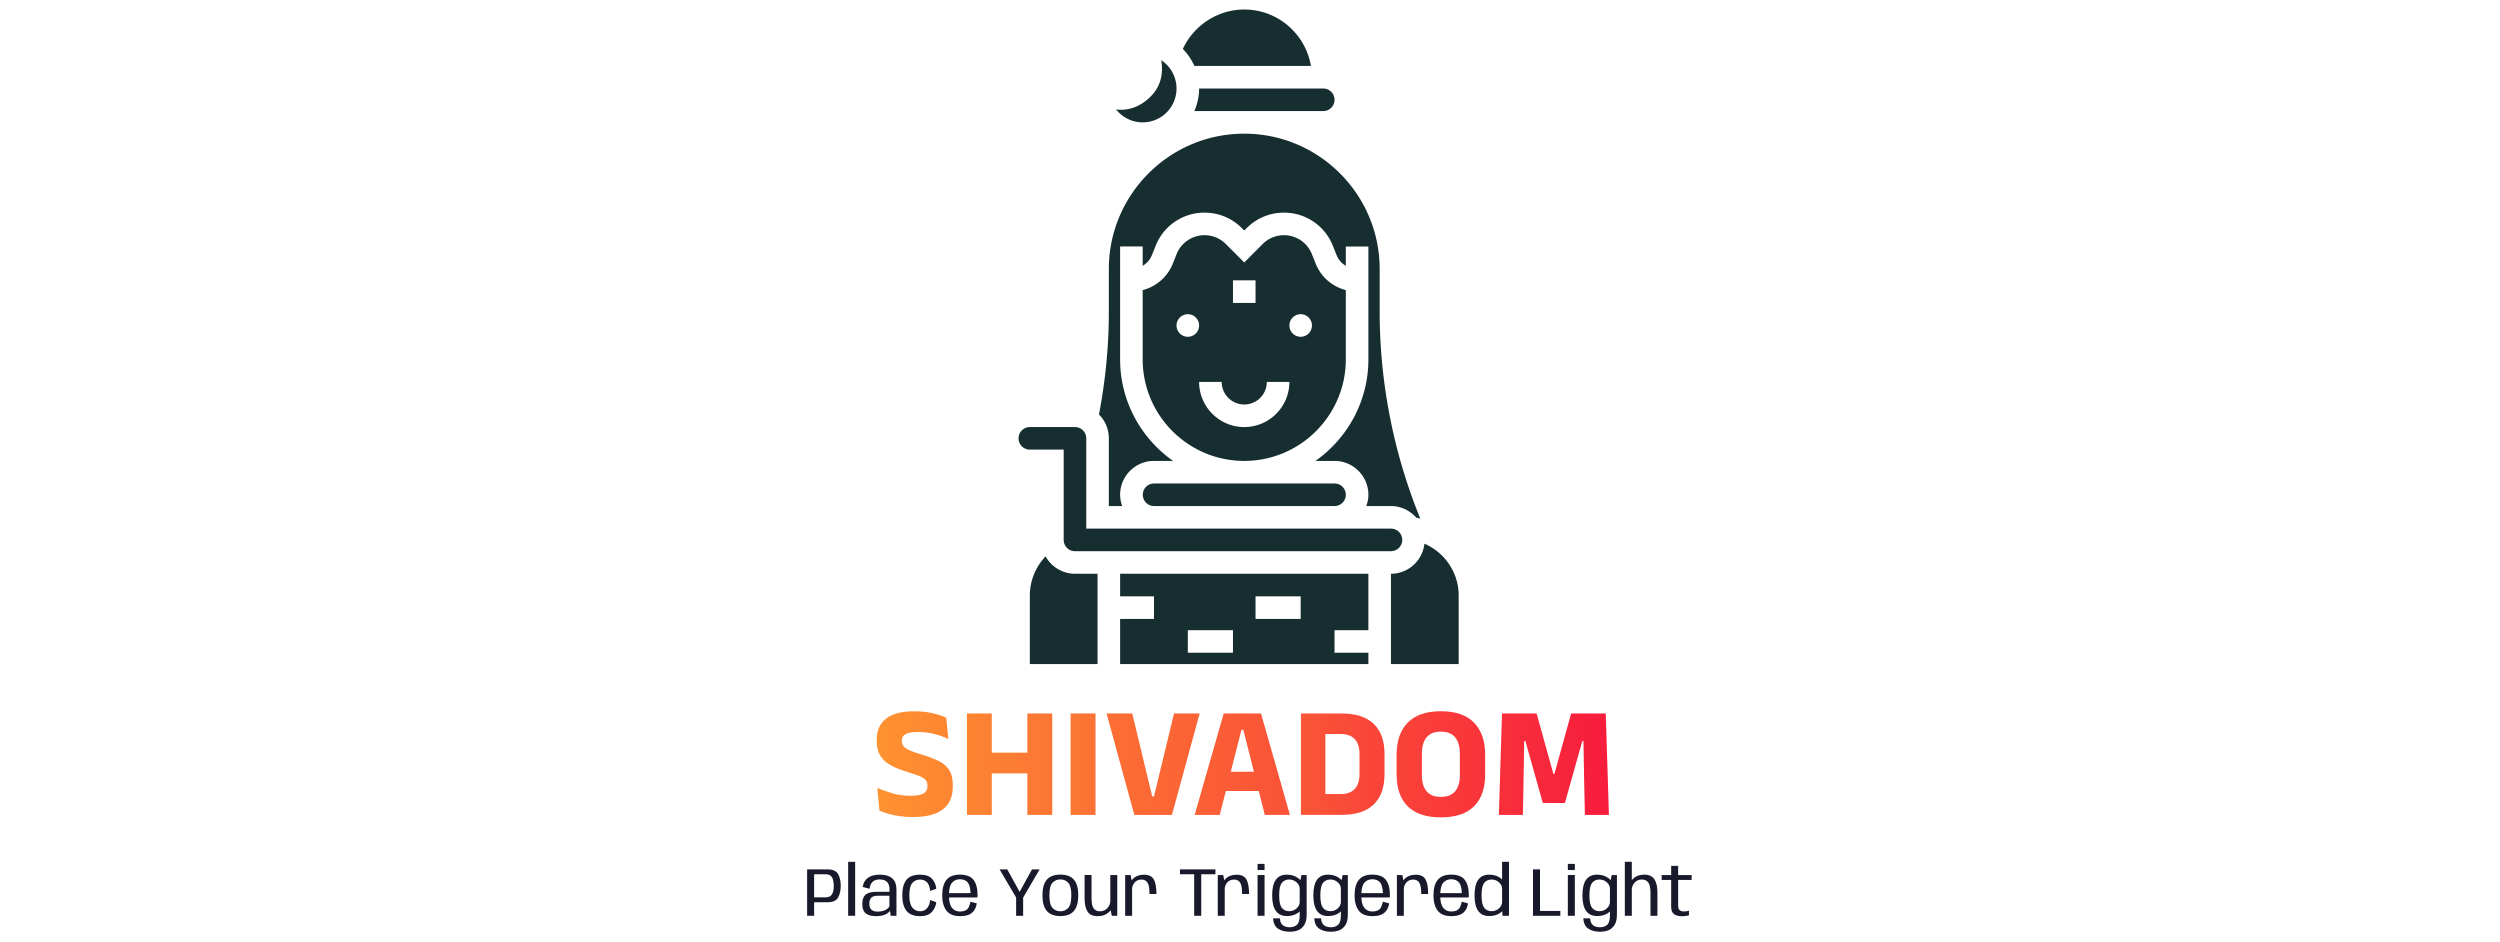 <svg xmlns="http://www.w3.org/2000/svg" version="1.1" xmlns:xlink="http://www.w3.org/1999/xlink" width="2000" height="754" viewBox="0 0 2000 754"><svg xml:space="preserve" width="2000" height="754" data-version="2" data-id="lg_o2uisYn70cKC3CxJYF" viewBox="0 0 723 754" x="0" y="0"><rect width="100%" height="100%" fill="transparent"></rect><g transform="translate(93.29 611.34)"><linearGradient id="a" x1="-1.55" x2="9.24" y1="0" y2="0" gradientUnits="objectBoundingBox"><stop offset="0%" stop-color="#ffa62e"></stop><stop offset="100%" stop-color="#f71b3d"></stop></linearGradient><path fill="url(#a)" d="M134.6 667.54q-5.65 0-10.57-.73t-8.95-1.9q-4.04-1.18-7.08-2.45l-1.72-18.29q5.02 2.35 11.88 4.35 6.85 2 14.54 2 7.43 0 10.57-1.87 3.14-1.87 3.14-5.87v-.45q0-2.66-1.43-4.35-1.42-1.68-4.76-3.11-3.33-1.43-8.98-3.08-8.51-2.54-14.2-5.65-5.68-3.11-8.47-7.78-2.8-4.67-2.8-11.84v-.83q0-11.05 7.53-16.89 7.52-5.84 22.13-5.84 8.76 0 15.14 1.52 6.38 1.53 10.83 3.62l1.71 17.02q-4.89-2.35-11.08-3.97t-13.24-1.62q-4.95 0-7.78.83-2.82.83-3.96 2.38-1.15 1.56-1.15 3.78v.25q0 2.29 1.3 4 1.31 1.72 4.7 3.31 3.4 1.58 9.69 3.42 8.44 2.48 14 5.31 5.55 2.82 8.32 7.3 2.76 4.48 2.76 11.91v1.01q0 12.26-7.94 18.38-7.94 6.13-24.13 6.13" paint-order="stroke" transform="translate(-136.22 -625.25)"></path></g><rect width="60.9" height="84.58" x="-30.45" y="-42.29" fill="none" rx="0" ry="0" transform="translate(93.79 611.84)"></rect><g transform="translate(169.17 611.34)"><linearGradient id="b" x1="-2.11" x2="6.64" y1="0" y2="0" gradientUnits="objectBoundingBox"><stop offset="0%" stop-color="#ffa62e"></stop><stop offset="100%" stop-color="#f71b3d"></stop></linearGradient><path fill="url(#b)" d="M197.85 665.83h-19.88v-81.15h19.88Zm48.38 0H226.3v-81.15h19.93Zm-56.83-49.79h44.39v16.58H189.4Z" paint-order="stroke" transform="translate(-212.1 -625.25)"></path></g><rect width="68.26" height="81.15" x="-34.13" y="-40.58" fill="none" rx="0" ry="0" transform="translate(169.67 611.84)"></rect><g transform="translate(227.94 611.34)"><linearGradient id="c" x1="-7.43" x2="14.88" y1="0" y2="0" gradientUnits="objectBoundingBox"><stop offset="0%" stop-color="#ffa62e"></stop><stop offset="100%" stop-color="#f71b3d"></stop></linearGradient><path fill="url(#c)" d="M280.84 665.83H260.9v-81.15h19.94Z" paint-order="stroke" transform="translate(-270.87 -625.25)"></path></g><rect width="19.94" height="81.15" x="-9.97" y="-40.58" fill="none" rx="0" ry="0" transform="translate(228.44 611.84)"></rect><g transform="translate(283.98 611.34)"><linearGradient id="d" x1="-4.15" x2="6.32" y1="0" y2="0" gradientUnits="objectBoundingBox"><stop offset="0%" stop-color="#ffa62e"></stop><stop offset="100%" stop-color="#f71b3d"></stop></linearGradient><path fill="url(#d)" d="m311.89 665.83-22.22-81.15h20.57l15.94 66.35h1.46l16-66.35h20.51l-22.16 81.15Z" paint-order="stroke" transform="translate(-326.91 -625.25)"></path></g><rect width="74.48" height="81.15" x="-37.24" y="-40.58" fill="none" rx="0" ry="0" transform="translate(284.48 611.84)"></rect><g transform="translate(355.32 611.34)"><linearGradient id="e" x1="-4.59" x2="4.63" y1="0" y2="0" gradientUnits="objectBoundingBox"><stop offset="0%" stop-color="#ffa62e"></stop><stop offset="100%" stop-color="#f71b3d"></stop></linearGradient><path fill="url(#e)" d="m360.15 665.83 23.24-81.15h29.85l23.11 81.15h-20.06l-17.21-68.07h-1.46l-17.4 68.07Zm19.75-19.12v-15.43h36.58v15.43Z" paint-order="stroke" transform="translate(-398.25 -625.25)"></path></g><rect width="76.2" height="81.15" x="-38.1" y="-40.58" fill="none" rx="0" ry="0" transform="translate(355.82 611.84)"></rect><g transform="translate(435.69 611.34)"><linearGradient id="f" x1="-5.59" x2="3.64" y1="0" y2="0" gradientUnits="objectBoundingBox"><stop offset="0%" stop-color="#ffa62e"></stop><stop offset="100%" stop-color="#f71b3d"></stop></linearGradient><path fill="url(#f)" d="M459.09 665.83v-16.64h17.71q7.62 0 11.43-4.13 3.81-4.12 3.81-11.81V617q0-7.69-3.81-11.78-3.81-4.1-11.43-4.1h-17.78v-16.44h18.48q17.34 0 25.94 8.35 8.61 8.35 8.61 23.97v16.32q0 15.68-8.58 24.09-8.57 8.42-25.97 8.42Zm-13.91 0v-81.15h19.56v81.15Z" paint-order="stroke" transform="translate(-478.62 -625.25)"></path></g><rect width="66.87" height="81.15" x="-33.44" y="-40.58" fill="none" rx="0" ry="0" transform="translate(436.19 611.84)"></rect><g transform="translate(514.2 611.44)"><linearGradient id="g" x1="-6.5" x2="2.58" y1="0" y2="0" gradientUnits="objectBoundingBox"><stop offset="0%" stop-color="#ffa62e"></stop><stop offset="100%" stop-color="#f71b3d"></stop></linearGradient><path fill="url(#g)" d="M557.13 667.8q-17.72 0-26.57-8.89-8.86-8.89-8.86-25.59v-15.43q0-16.77 8.92-25.88t26.51-9.11q17.59 0 26.51 9.11 8.92 9.11 8.92 25.88v15.43q0 16.7-8.89 25.59t-26.54 8.89m0-16.39q7.68 0 11.43-4.5 3.75-4.51 3.75-12.64v-17.4q0-8.51-3.75-13.08t-11.43-4.57q-7.68 0-11.43 4.57t-3.75 13.08v17.4q0 8.13 3.75 12.64 3.75 4.5 11.43 4.5" paint-order="stroke" transform="translate(-557.13 -625.35)"></path></g><rect width="70.86" height="84.9" x="-35.43" y="-42.45" fill="none" rx="0" ry="0" transform="translate(514.7 611.94)"></rect><g transform="translate(604.6 611.34)"><linearGradient id="h" x1="-5.95" x2="1.05" y1="0" y2="0" gradientUnits="objectBoundingBox"><stop offset="0%" stop-color="#ffa62e"></stop><stop offset="100%" stop-color="#f71b3d"></stop></linearGradient><path fill="url(#h)" d="m603.49 665.83 2.54-81.15h27.68l13.4 48.38h.83l13.39-48.38h27.69l2.54 81.15h-19.24l-.57-26.61-.57-32.38h-.96l-13.9 49.46h-17.66l-13.9-49.46h-1.02l-.51 32.45-.5 26.54Z" paint-order="stroke" transform="translate(-647.52 -625.25)"></path></g><rect width="88.07" height="81.15" x="-44.03" y="-40.58" fill="none" rx="0" ry="0" transform="translate(605.1 611.84)"></rect><path fill="#181a2b" d="M7.2 732.628h5.61v-10.83h10.86q6.16 0 8.29-3.76 2.13-3.75 2.13-9.42 0-5.63-2.13-9.37-2.13-3.74-8.29-3.74H7.2Zm5.61-14.74v-18.48h9.16q3.63 0 5.08 2.38 1.46 2.38 1.46 6.86t-1.46 6.86q-1.45 2.38-5.08 2.38Z"></path><rect width="26.89" height="37.12" x="-13.45" y="-18.56" fill="none" rx="0" ry="0" transform="translate(21.14 714.57)"></rect><path fill="#181a2b" d="M40.03 732.628h5.59v-43.17h-5.59Z"></path><rect width="5.59" height="43.17" x="-2.79" y="-21.59" fill="none" rx="0" ry="0" transform="translate(43.33 711.54)"></rect><path fill="#181a2b" d="M62.53 732.928q2.39 0 4.28-.42 1.88-.43 3.25-1.1 1.38-.68 2.26-1.45.88-.77 1.24-1.45l.46 4.12h4.65v-20.73q0-4.4-1.58-7.07t-4.61-3.88q-3.02-1.21-7.37-1.21-2.58 0-4.84.54-2.25.53-4.02 1.69-1.78 1.15-2.97 3.02-1.2 1.87-1.64 4.57l5.44 1.46q.42-2.73 1.5-4.36 1.09-1.64 2.77-2.38 1.67-.74 3.79-.74 2.45 0 4.24.82 1.78.83 2.75 2.6.96 1.77.96 4.66v1.84H62.45q-2.56 0-4.62.47-2.07.47-3.51 1.55-1.44 1.09-2.21 2.95-.77 1.85-.77 4.66 0 2.91.78 4.82.78 1.92 2.28 3.02 1.5 1.1 3.55 1.55 2.05.45 4.58.45m1.21-3.65q-1.4 0-2.64-.29-1.24-.29-2.17-.98-.94-.69-1.45-1.92-.51-1.24-.51-3.22 0-1.93.53-3.16.52-1.24 1.44-1.92.92-.67 2.16-.93 1.24-.26 2.64-.26h9.27v8.5q-.47 1.01-1.71 1.98-1.24.96-3.15 1.58-1.91.62-4.41.62"></path><rect width="27.33" height="33.19" x="-13.66" y="-16.59" fill="none" rx="0" ry="0" transform="translate(65.5 716.83)"></rect><path fill="#181a2b" d="M97.54 732.908q6.84 0 9.77-3.68 2.93-3.67 3.21-7.49l-4.98-1.7q-.11 3.6-2.19 6.28-2.07 2.68-5.81 2.68-3.8 0-6.18-2.97t-2.38-9.68q0-7.15 2.36-9.93 2.35-2.77 6.2-2.77 3.76 0 5.83 2.48 2.06 2.49 2.17 6.59l4.98-1.65q-.28-4.29-3.19-7.81-2.92-3.52-9.79-3.52-7.51 0-10.87 4.11-3.35 4.11-3.35 12.5 0 8 3.35 12.28 3.36 4.28 10.87 4.28"></path><rect width="27.2" height="33.17" x="-13.6" y="-16.59" fill="none" rx="0" ry="0" transform="translate(97.42 716.82)"></rect><path fill="#181a2b" d="M129.55 732.908v-3.69q-4.18 0-6.52-3.05-2.37-3-2.37-9.9 0-7.29 2.45-10.09 2.42-2.78 6.35-2.78 4.05 0 6.3 2.64 1.95 2.47 2.17 8.47h-17.87v3.46h23.37q.11-.82.11-1.78 0-8.17-3.24-12.32-3.27-4.16-10.84-4.16-7.34 0-10.75 4.16-3.44 4.12-3.44 12.4 0 7.81 3.36 12.24 3.33 4.4 10.92 4.4m0-3.69v3.69q4.12 0 6.82-1.08 2.69-1.07 4.4-3.43 1.67-2.34 2.14-5.7l-5-1.34q-.47 2.42-1.41 4.34-.99 1.93-2.77 2.72-1.79.8-4.18.8"></path><rect width="28.27" height="33.2" x="-14.13" y="-16.6" fill="none" rx="0" ry="0" transform="translate(129.9 716.8)"></rect><path fill="#181a2b" d="M174.4 732.628h5.61v-14.57l13.2-22.55h-6.13l-9.85 17.95h-.03l-9.9-17.95h-6.13l13.23 22.52Z"></path><rect width="32.04" height="37.12" x="-16.02" y="-18.56" fill="none" rx="0" ry="0" transform="translate(177.69 714.57)"></rect><path fill="#181a2b" d="M209.79 732.848q7.32 0 10.82-4.06 3.51-4.05 3.51-12.55t-3.51-12.53q-3.5-4.02-10.82-4.02-7.29 0-10.81 4.02-3.52 4.03-3.52 12.53t3.52 12.55q3.52 4.06 10.81 4.06m0-3.82q-3.82 0-6.3-2.68-2.47-2.68-2.47-10.08t2.47-10.07q2.48-2.66 6.3-2.66t6.3 2.66q2.47 2.67 2.47 10.07t-2.47 10.08q-2.48 2.68-6.3 2.68"></path><rect width="28.66" height="33.16" x="-14.33" y="-16.58" fill="none" rx="0" ry="0" transform="translate(210.29 716.77)"></rect><path fill="#181a2b" d="M250.99 732.628h4.31v-32.59h-5.55v27.09Zm-16.26-32.61h-5.55v18.81q0 6.65 2.32 10.38 2.33 3.72 8.05 3.72 5.94 0 9.44-3.56 3.51-3.56 3.51-7.55l-2.72-1.62q0 3.85-2.41 6.34-2.41 2.49-5.87 2.49-3.44 0-5.1-2.37-1.67-2.36-1.67-8.05Z"></path><rect width="26.12" height="32.91" x="-13.06" y="-16.45" fill="none" rx="0" ry="0" transform="translate(242.74 716.97)"></rect><path fill="#181a2b" d="M281.1 715.218h5.55q0-8.05-2.15-11.75-2.16-3.7-7.72-3.7-5.39 0-8.58 2.94-3.19 2.94-3.19 7.12l2.15 1.57q0-3 2.03-5.38 2.04-2.37 5.58-2.37 3.11 0 4.72 2.43 1.61 2.43 1.61 9.14m-19.47 17.41h5.55v-26.29l-1.18-6.3h-4.37Z"></path><rect width="25.02" height="32.86" x="-12.51" y="-16.43" fill="none" rx="0" ry="0" transform="translate(274.64 716.7)"></rect><path fill="#181a2b" d="M316.85 732.628h5.64v-33.22h11.35v-3.9h-28.38v3.9h11.39Z"></path><rect width="28.38" height="37.12" x="-14.19" y="-18.56" fill="none" rx="0" ry="0" transform="translate(320.15 714.57)"></rect><path fill="#181a2b" d="M355.18 715.218h5.56q0-8.05-2.16-11.75-2.16-3.7-7.71-3.7-5.39 0-8.58 2.94-3.19 2.94-3.19 7.12l2.14 1.57q0-3 2.04-5.38 2.03-2.37 5.58-2.37 3.11 0 4.72 2.43 1.6 2.43 1.6 9.14m-19.47 17.41h5.56v-26.29l-1.18-6.3h-4.38Z"></path><rect width="25.03" height="32.86" x="-12.52" y="-16.43" fill="none" rx="0" ry="0" transform="translate(348.73 716.7)"></rect><path fill="#181a2b" d="M367.56 732.628h5.58v-32.61h-5.58Zm0-41.52v4.92h5.58v-4.92Z"></path><rect width="5.58" height="41.52" x="-2.79" y="-20.76" fill="none" rx="0" ry="0" transform="translate(370.85 712.37)"></rect><path fill="#181a2b" d="M393 745.388q4.23 0 7.15-1.22 2.91-1.23 4.8-4.24 1.88-3.01 1.88-8.23v-31.66h-4.15l-1.43 6.66v25.52q0 5.64-2.2 7.62-2.2 1.98-5.86 1.98-2.23 0-3.95-.73-1.72-.73-2.69-2.29-.98-1.55-1.17-4.13h-5.47q.44 5.91 4.08 8.31 3.64 2.41 9.01 2.41m-2.01-12.54q5.33 0 9.02-2.64 3.68-2.64 3.68-5.61l-2.44-3q0 2.86-2.49 5.12-2.49 2.25-5.96 2.25-3.68 0-5.83-2.68-2.14-2.68-2.14-9.99 0-7.32 2.14-10 2.15-2.68 5.83-2.68 3.47 0 5.96 2.24 2.49 2.24 2.49 5.07l2.39-2.8q0-2.89-3.69-5.64-3.68-2.75-9.02-2.75-5.85 0-8.78 4.1-2.93 4.1-2.93 12.43t2.96 12.46q2.95 4.12 8.81 4.12"></path><rect width="27.61" height="45.65" x="-13.8" y="-22.82" fill="none" rx="0" ry="0" transform="translate(393.52 723.06)"></rect><path fill="#181a2b" d="M425.94 745.388q4.24 0 7.15-1.22 2.92-1.23 4.8-4.24 1.88-3.01 1.88-8.23v-31.66h-4.15l-1.43 6.66v25.52q0 5.64-2.2 7.62-2.2 1.98-5.86 1.98-2.22 0-3.94-.73-1.72-.73-2.7-2.29-.97-1.55-1.17-4.13h-5.47q.44 5.91 4.09 8.31 3.64 2.41 9 2.41m-2.01-12.54q5.34 0 9.02-2.64 3.69-2.64 3.69-5.61l-2.45-3q0 2.86-2.49 5.12-2.49 2.25-5.95 2.25-3.69 0-5.83-2.68-2.15-2.68-2.15-9.99 0-7.32 2.15-10 2.14-2.68 5.83-2.68 3.46 0 5.95 2.24t2.49 5.07l2.39-2.8q0-2.89-3.68-5.64-3.69-2.75-9.02-2.75-5.86 0-8.79 4.1-2.93 4.1-2.93 12.43t2.96 12.46q2.96 4.12 8.81 4.12"></path><rect width="27.61" height="45.65" x="-13.8" y="-22.82" fill="none" rx="0" ry="0" transform="translate(426.46 723.06)"></rect><path fill="#181a2b" d="M459.44 732.908v-3.69q-4.18 0-6.52-3.05-2.37-3-2.37-9.9 0-7.29 2.45-10.09 2.42-2.78 6.35-2.78 4.05 0 6.3 2.64 1.95 2.47 2.17 8.47h-17.87v3.46h23.37q.11-.82.11-1.78 0-8.17-3.24-12.32-3.27-4.16-10.84-4.16-7.34 0-10.75 4.16-3.44 4.12-3.44 12.4 0 7.81 3.36 12.24 3.33 4.4 10.92 4.4m0-3.69v3.69q4.12 0 6.82-1.08 2.69-1.07 4.4-3.43 1.67-2.34 2.14-5.7l-5-1.34q-.47 2.42-1.41 4.34-.99 1.93-2.77 2.72-1.79.8-4.18.8"></path><rect width="28.27" height="33.2" x="-14.13" y="-16.6" fill="none" rx="0" ry="0" transform="translate(459.8 716.8)"></rect><path fill="#181a2b" d="M498.49 715.218h5.55q0-8.05-2.16-11.75-2.16-3.7-7.71-3.7-5.39 0-8.58 2.94-3.19 2.94-3.19 7.12l2.14 1.57q0-3 2.04-5.38 2.03-2.37 5.58-2.37 3.11 0 4.72 2.43 1.61 2.43 1.61 9.14m-19.47 17.41h5.55v-26.29l-1.18-6.3h-4.37Z"></path><rect width="25.02" height="32.86" x="-12.51" y="-16.43" fill="none" rx="0" ry="0" transform="translate(492.03 716.7)"></rect><path fill="#181a2b" d="M522.55 732.908v-3.69q-4.18 0-6.52-3.05-2.36-3-2.36-9.9 0-7.29 2.44-10.09 2.42-2.78 6.36-2.78 4.04 0 6.29 2.64 1.96 2.47 2.18 8.47h-17.88v3.46h23.38q.11-.82.11-1.78 0-8.17-3.25-12.32-3.27-4.16-10.83-4.16-7.35 0-10.76 4.16-3.43 4.12-3.43 12.4 0 7.81 3.35 12.24 3.33 4.4 10.92 4.4m0-3.69v3.69q4.12 0 6.82-1.08 2.69-1.07 4.4-3.43 1.68-2.34 2.14-5.7l-5-1.34q-.47 2.42-1.4 4.34-.99 1.93-2.78 2.72-1.79.8-4.18.8"></path><rect width="28.27" height="33.2" x="-14.13" y="-16.6" fill="none" rx="0" ry="0" transform="translate(522.91 716.8)"></rect><path fill="#181a2b" d="M563.52 732.628h5.17v-43.17h-5.52v37.81Zm-10.67.22q5.34 0 9.02-2.68 3.69-2.68 3.69-5.57l-2.39-3q0 2.86-2.49 5.12-2.49 2.25-5.96 2.25-3.68 0-5.83-2.68-2.14-2.68-2.14-9.99 0-7.32 2.14-10 2.15-2.68 5.83-2.68 3.47 0 5.96 2.24 2.49 2.24 2.49 5.07l2.39-2.91q0-2.92-3.69-5.6-3.68-2.68-9.02-2.68-5.85 0-8.78 4.1-2.93 4.1-2.93 12.43t2.93 12.46q2.93 4.12 8.78 4.12"></path><rect width="27.55" height="43.39" x="-13.78" y="-21.7" fill="none" rx="0" ry="0" transform="translate(555.41 711.65)"></rect><path fill="#181a2b" d="M587.89 732.628h21.89v-3.88H593.5v-33.24h-5.61Z"></path><rect width="21.89" height="37.12" x="-10.95" y="-18.56" fill="none" rx="0" ry="0" transform="translate(599.34 714.57)"></rect><path fill="#181a2b" d="M615.77 732.628h5.59v-32.61h-5.59Zm0-41.52v4.92h5.59v-4.92Z"></path><rect width="5.59" height="41.52" x="-2.79" y="-20.76" fill="none" rx="0" ry="0" transform="translate(619.07 712.37)"></rect><path fill="#181a2b" d="M641.21 745.388q4.24 0 7.15-1.22 2.92-1.23 4.8-4.24 1.88-3.01 1.88-8.23v-31.66h-4.15l-1.43 6.66v25.52q0 5.64-2.2 7.62-2.2 1.98-5.86 1.98-2.22 0-3.94-.73-1.72-.73-2.7-2.29-.97-1.55-1.17-4.13h-5.47q.44 5.91 4.09 8.31 3.64 2.41 9 2.41m-2.01-12.54q5.34 0 9.02-2.64 3.69-2.64 3.69-5.61l-2.45-3q0 2.86-2.49 5.12-2.49 2.25-5.95 2.25-3.69 0-5.83-2.68-2.15-2.68-2.15-9.99 0-7.32 2.15-10 2.14-2.68 5.83-2.68 3.46 0 5.95 2.24t2.49 5.07l2.39-2.8q0-2.89-3.68-5.64-3.69-2.75-9.02-2.75-5.86 0-8.79 4.1-2.93 4.1-2.93 12.43t2.96 12.46q2.96 4.12 8.81 4.12"></path><rect width="27.61" height="45.65" x="-13.8" y="-22.82" fill="none" rx="0" ry="0" transform="translate(641.74 723.06)"></rect><path fill="#181a2b" d="M661.37 732.628h5.58v-43.17h-5.58Zm20.51 0h5.56v-18.81q0-6.68-2.43-10.39-2.44-3.72-8.08-3.72-5.69 0-9.22 3.55-3.54 3.55-3.54 7.56l2.67 1.71q0-3.85 2.31-6.38t5.78-2.53q3.43 0 5.19 2.36 1.76 2.37 1.76 8.03Z"></path><rect width="26.07" height="43.17" x="-13.04" y="-21.59" fill="none" rx="0" ry="0" transform="translate(674.9 711.54)"></rect><path fill="#181a2b" d="M706.88 732.988q3.03 0 5.78-.69v-3.77q-1.9.64-3.91.64-2.25 0-3.49-.97-1.24-.96-1.24-3.96v-20.29h10.78v-3.91h-10.78v-7.37h-5.58v7.37h-7.62v3.91h7.62v21.59q0 4.29 2.42 5.87t6.02 1.58"></path><rect width="23.98" height="40.32" x="-11.99" y="-20.16" fill="none" rx="0" ry="0" transform="translate(703.31 713.33)"></rect><path fill="#172e31" d="M438.154 287.481v-55.396a35.444 35.444 0 0 1-24.123-21.206l-3.024-7.584a23.933 23.933 0 0 0-22.344-15.122c-6.428 0-12.477 2.501-17.018 7.042l-14.743 14.752-14.752-14.752a23.915 23.915 0 0 0-17.018-7.042 23.942 23.942 0 0 0-22.344 15.122l-3.024 7.575a35.435 35.435 0 0 1-24.123 21.215v55.396c0 44.806 36.446 81.252 81.252 81.252s81.261-36.446 81.261-81.252m-90.28-63.196h18.056v18.056h-18.056zm-36.112 45.14a9.028 9.028 0 1 1 0-18.056 9.028 9.028 0 0 1 0 18.056m45.14 72.224c-19.916 0-36.112-16.196-36.112-36.112h18.056c0 9.958 8.098 18.056 18.056 18.056s18.056-8.098 18.056-18.056h18.056c0 19.916-16.196 36.112-36.112 36.112m45.14-72.224a9.028 9.028 0 1 1 0-18.056 9.028 9.028 0 0 1 0 18.056M275.65 97.893a27.084 27.084 0 0 0 14.824-49.744c1.67 9.57.28 20.322-8.441 29.043-9.02 9.019-18.842 11.457-27.635 10.391a27.057 27.057 0 0 0 21.252 10.31"></path><path fill="#172e31" d="M248.566 404.845h10.69a26.777 26.777 0 0 1-1.662-9.028c0-14.932 12.152-27.084 27.084-27.084h15.302c-25.594-17.984-42.386-47.668-42.386-81.252v-90.28h18.056v15.456c3.232-1.94 5.877-4.812 7.349-8.495l3.024-7.566a41.935 41.935 0 0 1 39.11-26.479c11.248 0 21.83 4.379 29.783 12.332l1.986 1.987 1.986-1.987a41.845 41.845 0 0 1 29.784-12.332 41.917 41.917 0 0 1 39.109 26.48l3.024 7.574c1.472 3.683 4.126 6.554 7.349 8.486v-15.456h18.056v90.28c0 33.584-16.801 63.268-42.386 81.252h15.302c14.932 0 27.084 12.152 27.084 27.084 0 3.178-.65 6.193-1.661 9.028h19.717c8.098 0 15.293 3.648 20.259 9.29l1.155.235c.723.144 1.373.442 2.086.614a439.664 439.664 0 0 1-32.528-165.24v-34.478c0-59.738-48.598-108.336-108.336-108.336s-108.336 48.598-108.336 108.336v34.478c0 27.445-2.735 54.927-7.881 81.866a26.994 26.994 0 0 1 7.881 19.067zM410.257 52.753c-4.315-25.576-26.56-45.14-53.355-45.14-21.207 0-40.4 12.676-49.14 31.544a45.263 45.263 0 0 1 9.2 13.596zm-93.295 36.112h103.136a9.028 9.028 0 0 0 0-18.056H320.79c0 6.428-1.39 12.522-3.828 18.056"></path><path fill="#172e31" d="M284.678 386.79a9.028 9.028 0 0 0 0 18.055h144.448a9.028 9.028 0 0 0 0-18.056zm-86.705 58.338a45.275 45.275 0 0 0-12.603 31.21v54.9h54.168v-72.225h-18.056a26.994 26.994 0 0 1-23.509-13.885"></path><path fill="#172e31" d="M212.454 359.705v72.224a9.028 9.028 0 0 0 9.028 9.028h252.784a9.028 9.028 0 0 0 0-18.056H230.51v-72.224a9.028 9.028 0 0 0-9.028-9.028H185.37a9.028 9.028 0 0 0 0 18.056zm288.589 75.249a27.02 27.02 0 0 1-26.777 24.06v72.223h54.168v-54.9c0-18.254-11.122-34.369-27.391-41.383m-243.449 42.115h27.084v18.056h-27.084v36.112H456.21v-9.028h-27.084v-18.056h27.084v-45.14H257.594zm108.336 0h36.112v18.056H365.93zm-54.168 27.084h36.112v18.056h-36.112z"></path></svg></svg>